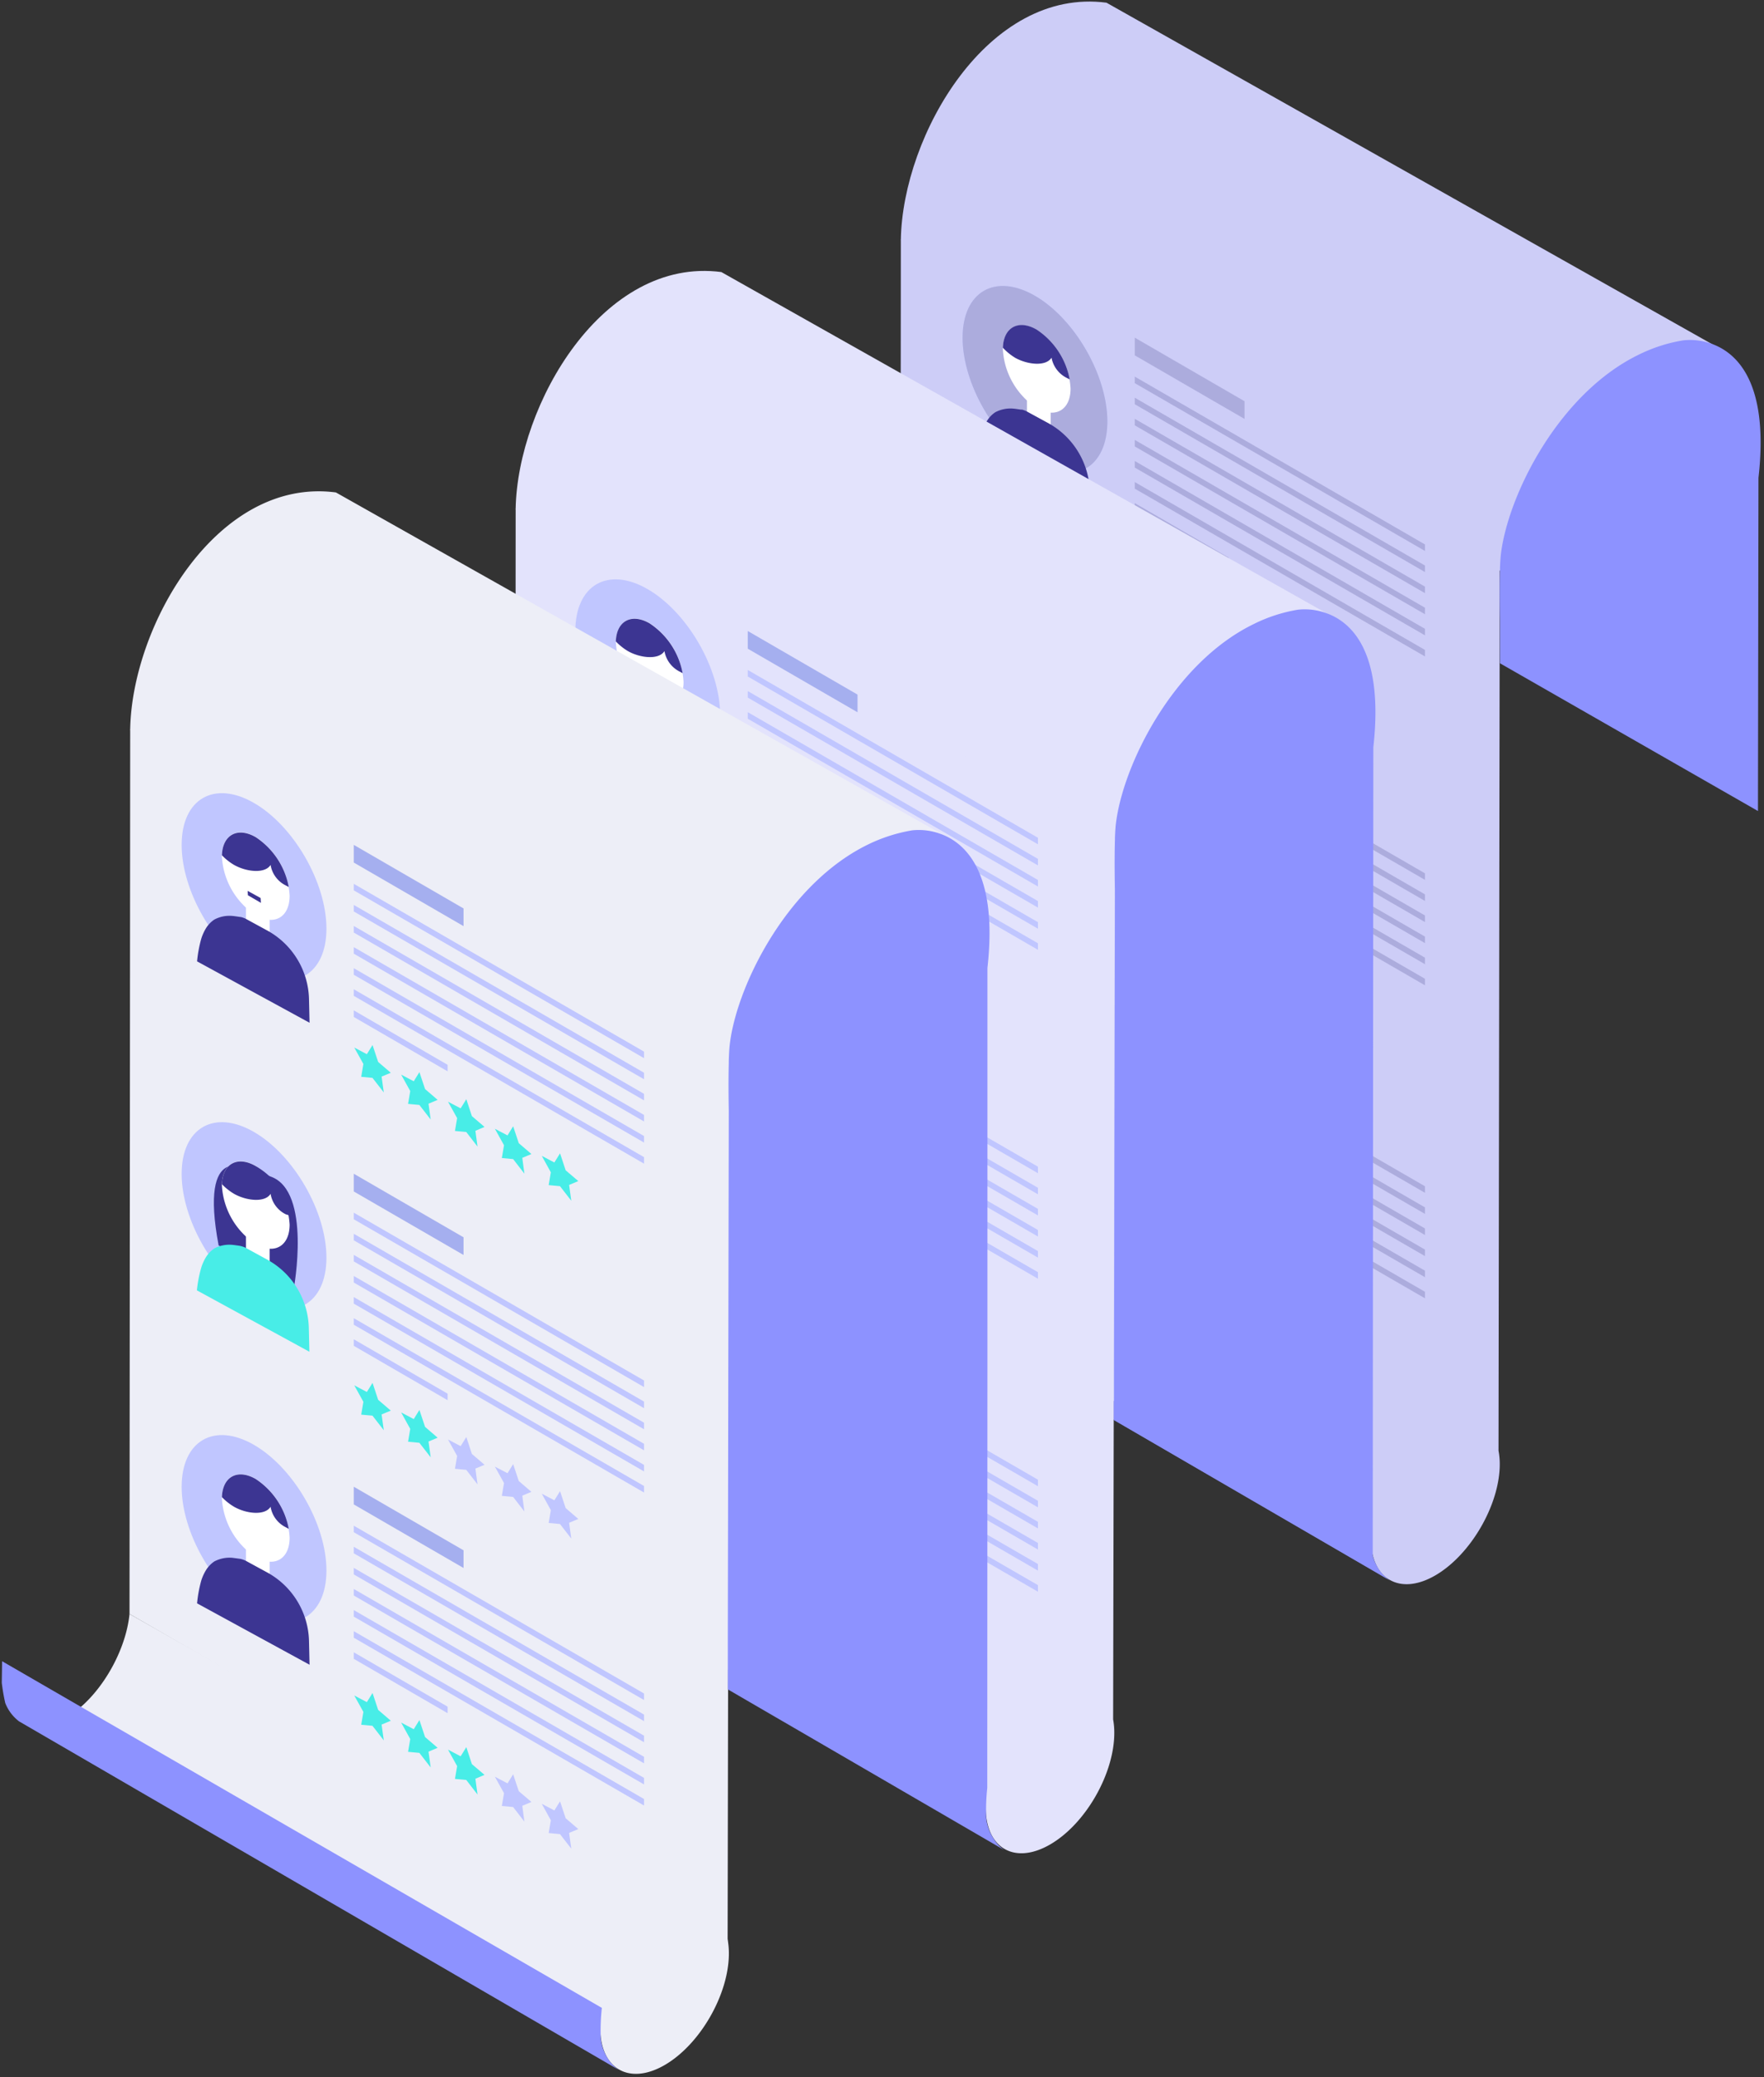 <svg width="141" height="166" fill="none" xmlns="http://www.w3.org/2000/svg"><rect width="100%" height="100%" fill="#333333" stroke="none"/><path d="M72.006 19.145C72.157 10.772 78.99-1.028 88.444.216l49.239 27.758-16.612 18.25S71.979 20.583 72.006 19.146z" fill="#CDCDF7"/><path d="M61.768 93.625l-.027 1.722c.062.534.152 1.064.272 1.588.226.584.61 1.094 1.108 1.472l47.979 27.878a3.256 3.256 0 01-1.42-2.132c-.196-.857 0-2.847 0-2.847L61.768 93.625z" fill="#8181E2"/><path d="M119.878 45.444L72.006 19.145l-.058 70.701c-.307 3.123-2.475 6.795-5.092 8.307a4.577 4.577 0 01-2.39.691l45.108 24.091c0 3.265 2.315 4.604 5.141 2.971 2.827-1.633 5.163-5.643 5.163-8.896a5.71 5.71 0 00-.098-1.075l.098-70.491z" fill="#CDCDF7"/><path d="M90.705 30.098v.521L113.9 44.03v-.521l-23.195-13.41zM90.705 31.784v.522l23.195 13.41v-.522l-23.195-13.41zM90.705 33.47v.522l23.195 13.41v-.522L90.705 33.47zM90.705 35.156v.522l23.195 13.41v-.521l-23.195-13.41zM90.705 36.843v.522l23.195 13.41v-.522l-23.195-13.41zM90.705 38.525v.526l23.195 13.41v-.521L90.705 38.525zM90.705 40.21v.527l7.5 4.346v-.522l-7.5-4.35zM90.705 26.983v1.415l8.773 5.081v-1.414l-8.773-5.081z" fill="#ACACDD"/><path d="M76.941 26.988c0-3.685 2.609-5.188 5.787-3.35 3.178 1.838 5.786 6.361 5.786 10.042 0 3.68-2.603 5.188-5.786 3.346-3.183-1.843-5.787-6.358-5.787-10.038z" fill="#C0C6FF"/><path d="M76.941 26.988c0-3.685 2.609-5.188 5.787-3.35 3.178 1.838 5.786 6.361 5.786 10.042 0 3.68-2.603 5.188-5.786 3.346-3.183-1.843-5.787-6.358-5.787-10.038z" fill="#ACACDD"/><path d="M82.867 32.614c1.486.856 2.706.156 2.706-1.566a6.025 6.025 0 00-2.706-4.689c-1.487-.857-2.707-.156-2.707 1.566a6.022 6.022 0 002.707 4.689z" fill="#fff"/><path d="M84.05 28.585c-.445.723-1.931.562-2.92 0a4.609 4.609 0 01-.97-.798c.058-1.629 1.25-2.284 2.702-1.446a6.1 6.1 0 012.64 3.98l-.254-.13a2.272 2.272 0 01-1.198-1.606z" fill="#3C3592"/><path fill-rule="evenodd" clip-rule="evenodd" d="M83.984 32.03v2.484l-1.896-1.12V30.91l1.896 1.12z" fill="#fff"/><path d="M78.509 34.478c.087-.272.203-.534.347-.78.17-.3.408-.557.694-.75.454-.242.97-.343 1.483-.29.057 0 .565.076.565.076h.093c.115.03.226.071.334.12l1.745.95a6.402 6.402 0 012.402 2.289c.586.96.909 2.06.936 3.186l.05 1.9-8.992-4.907a9.906 9.906 0 01.343-1.794z" fill="#3C3592"/><path d="M92.2 42.981l.45 1.352 1.01.866-.73.308.17 1.262-.904-1.164-.9-.085.174-1.026-.73-1.312 1.01.527.45-.728zM95.948 45.145l.45 1.352 1.006.865-.73.308.173 1.263-.903-1.165-.904-.085.174-1.026-.726-1.311 1.006.53.454-.731zM99.696 47.309l.45 1.356 1.006.86-.73.309.173 1.262-.903-1.164-.904-.085.174-1.022-.726-1.316 1.006.531.454-.731zM103.439 49.472l.454 1.352 1.006.866-.73.307.17 1.263-.9-1.164-.903-.085.173-1.026-.73-1.312 1.011.531.449-.732zM107.188 51.636l.449 1.356 1.01.861-.729.308.169 1.263-.904-1.165-.899-.084.174-1.022-.73-1.316 1.01.53.45-.73z" fill="#48EDE7"/><path d="M90.705 56.378v.527l23.195 13.41v-.522L90.705 56.378zM90.705 58.065v.522L113.9 72v-.526l-23.195-13.41zM90.705 59.751v.522L113.9 73.688v-.527l-23.195-13.41zM90.705 61.437v.522L113.9 75.37v-.521l-23.195-13.41zM90.705 63.124v.522l23.195 13.41v-.522l-23.195-13.41zM90.705 64.81v.522l23.195 13.41v-.522L90.705 64.81zM90.705 66.496v.522l7.5 4.35v-.527l-7.5-4.345zM90.705 53.264v1.42l8.773 5.08v-1.418l-8.773-5.082z" fill="#ACACDD"/><path d="M76.941 53.269c0-3.68 2.609-5.188 5.787-3.346 3.178 1.842 5.786 6.362 5.786 10.042 0 3.68-2.603 5.188-5.786 3.346-3.183-1.843-5.787-6.362-5.787-10.042z" fill="#C0C6FF"/><path d="M82.867 58.895c1.486.86 2.706.156 2.706-1.562a6.025 6.025 0 00-2.706-4.689c-1.487-.86-2.707-.156-2.707 1.562a6.015 6.015 0 002.707 4.688z" fill="#fff"/><path d="M84.05 54.87c-.445.723-1.931.563-2.92 0a4.585 4.585 0 01-.97-.771c.058-1.633 1.25-2.284 2.702-1.446a6.1 6.1 0 012.64 3.98l-.254-.134a2.263 2.263 0 01-1.198-1.629z" fill="#3C3592"/><path fill-rule="evenodd" clip-rule="evenodd" d="M83.984 58.315V60.8l-1.896-1.12v-2.485l1.896 1.12z" fill="#fff"/><path d="M78.509 60.773c.085-.273.201-.535.347-.781.17-.301.408-.56.694-.754.455-.241.971-.34 1.483-.285.057 0 .565.075.565.075l.093.023c.114.03.226.07.334.116l1.745.954a6.412 6.412 0 013.338 5.474l.05 1.896-8.992-4.907c.057-.613.172-1.22.343-1.811z" fill="#3C3592"/><path d="M92.2 69.98l.45 1.352 1.01.866-.73.303.17 1.263-.904-1.16-.9-.085.174-1.026-.73-1.316 1.01.53.45-.726zM95.948 72.144l.45 1.352 1.006.865-.73.304.173 1.262-.903-1.16-.904-.084.174-1.027-.726-1.316 1.006.531.454-.727z" fill="#48EDE7"/><path d="M99.696 74.308l.45 1.352 1.006.865-.73.303.173 1.263-.903-1.16-.904-.085.174-1.026-.726-1.316 1.006.531.454-.727zM103.439 76.471l.454 1.352 1.006.866-.73.303.17 1.267-.9-1.164-.903-.085.173-1.026-.73-1.316 1.011.53.449-.727zM107.188 78.635l.449 1.352 1.01.866-.729.303.169 1.267-.904-1.165-.899-.084.174-1.026-.73-1.312 1.01.53.45-.73z" fill="#C0C6FF"/><path d="M90.705 81.392v.522l23.195 13.41v-.522l-23.195-13.41zM90.705 83.079v.521L113.9 97.01v-.521l-23.195-13.41zM90.705 84.765v.522l23.195 13.41v-.522l-23.195-13.41zM90.705 86.451v.522l23.195 13.41v-.521l-23.195-13.41zM90.705 88.138v.521L113.9 102.07v-.522l-23.195-13.41zM90.705 89.824v.522l23.195 13.41v-.522l-23.195-13.41zM90.705 91.51v.522l7.5 4.345v-.522l-7.5-4.345zM90.705 78.278v1.414l8.773 5.082V83.36l-8.773-5.082z" fill="#ACACDD"/><path d="M76.941 78.283c0-3.68 2.609-5.189 5.787-3.346 3.178 1.842 5.786 6.357 5.786 10.038 0 3.68-2.603 5.188-5.786 3.35-3.183-1.838-5.787-6.362-5.787-10.042z" fill="#C0C6FF"/><path d="M82.867 83.908c1.486.861 2.706.156 2.706-1.561a6.01 6.01 0 00-2.706-4.689c-1.487-.86-2.707-.156-2.707 1.562a6.022 6.022 0 002.707 4.688z" fill="#fff"/><path d="M84.05 79.884c-.445.719-1.931.562-2.92 0a4.585 4.585 0 01-.97-.772c.058-1.632 1.25-2.284 2.702-1.445a6.086 6.086 0 012.64 3.98l-.254-.134a2.272 2.272 0 01-1.198-1.629z" fill="#3C3592"/><path fill-rule="evenodd" clip-rule="evenodd" d="M83.984 83.324v2.49l-1.896-1.12v-2.49l1.896 1.12z" fill="#fff"/><path d="M78.509 85.782c.085-.273.201-.535.347-.78.17-.302.408-.56.694-.755.455-.24.97-.341 1.483-.29l.565.08.093.023c.115.03.226.068.334.116l1.745.95a6.408 6.408 0 013.338 5.479l.05 1.896-8.992-4.908c.057-.613.172-1.22.343-1.811z" fill="#3C3592"/><path d="M92.2 94.763l.45 1.356 1.01.86-.73.308.17 1.263-.904-1.164-.9-.085.174-1.022-.73-1.316 1.01.531.45-.731zM95.948 96.93l.45 1.352 1.006.861-.73.308.173 1.263-.903-1.165-.904-.085.174-1.021-.726-1.316 1.006.53.454-.727zM99.696 99.094l.45 1.352 1.006.861-.73.308.173 1.262-.903-1.164-.904-.085.174-1.021-.726-1.317 1.006.531.454-.727z" fill="#48EDE7"/><path d="M103.439 101.258l.454 1.352 1.006.865-.73.304.17 1.262-.9-1.164-.903-.081.173-1.026-.73-1.316 1.011.531.449-.727zM107.188 103.422l.449 1.351 1.01.866-.729.303.169 1.263-.904-1.165-.899-.085.174-1.021-.73-1.316 1.01.531.45-.727z" fill="#C0C6FF"/><path d="M41.217 40.666c.156-8.37 6.988-20.169 16.442-18.924l49.23 27.753-16.616 18.25S41.19 42.108 41.217 40.667z" fill="#E3E3FC"/><path d="M89.112 66.97L41.218 40.647l-.054 70.701c-.307 3.123-2.48 6.794-5.096 8.307a4.479 4.479 0 01-2.386.691l45.108 24.091c0 3.27 2.31 4.604 5.14 2.971 2.832-1.633 5.137-5.644 5.137-8.922a5.819 5.819 0 00-.093-1.076l.138-70.442z" fill="#E3E3FC"/><path d="M59.77 53.541v.522l23.194 13.41v-.522L59.77 53.541zM59.77 55.227v.522l23.194 13.41v-.521L59.77 55.228zM59.77 56.914v.522l23.194 13.41v-.522L59.77 56.914zM59.77 58.6v.522l23.194 13.41v-.522L59.77 58.6zM59.77 60.286v.522l23.194 13.41v-.521L59.77 60.287zM59.77 61.973v.522l23.194 13.41v-.522L59.77 61.973zM59.77 63.659v.522l7.5 4.345v-.522l-7.5-4.345z" fill="#C0C6FF"/><path d="M59.77 50.427v1.414l8.773 5.081v-1.414l-8.774-5.081z" fill="#A5AFEF"/><path d="M45.988 50.431c0-3.68 2.609-5.188 5.787-3.345 3.178 1.842 5.786 6.357 5.786 10.042 0 3.685-2.608 5.184-5.786 3.346-3.178-1.838-5.787-6.366-5.787-10.042z" fill="#C0C6FF"/><path d="M51.931 56.057c1.492.861 2.707.156 2.707-1.561a5.997 5.997 0 00-2.707-4.689c-1.486-.86-2.701-.156-2.701 1.561a6.019 6.019 0 002.701 4.69z" fill="#fff"/><path d="M53.11 52.033c-.445.718-1.931.562-2.92 0a4.564 4.564 0 01-.965-.772c.053-1.632 1.246-2.284 2.697-1.445a6.075 6.075 0 012.64 3.98l-.254-.135a2.27 2.27 0 01-1.197-1.628z" fill="#3C3592"/><path fill-rule="evenodd" clip-rule="evenodd" d="M53.048 55.473v2.49l-1.896-1.12v-2.49l1.896 1.12z" fill="#fff"/><path d="M47.573 57.935c.085-.272.202-.534.347-.78.173-.302.412-.56.7-.754a2.59 2.59 0 011.477-.29l.565.08h.098c.113.03.223.069.33.116l1.744.95a6.417 6.417 0 013.338 5.478l.05 1.897-8.992-4.908c.061-.605.176-1.204.343-1.789z" fill="#3C3592"/><path d="M61.266 66.43l.454 1.351 1.006.865-.73.304.169 1.262-.9-1.164-.903-.085.174-1.021-.73-1.316 1.01.53.45-.727zM65.013 68.593l.45 1.352 1.01.865-.73.304.169 1.262-.904-1.164-.899-.08.174-1.027-.73-1.316 1.01.531.45-.727zM68.76 70.757l.45 1.352 1.01.865-.734.303.174 1.263-.904-1.165-.903-.08.173-1.026-.725-1.316 1.006.53.454-.726zM72.51 72.92l.449 1.352 1.006.866-.73.303.169 1.263-.9-1.165-.903-.08.174-1.026-.73-1.316 1.01.53.454-.727zM76.252 75.084l.45 1.352 1.01.865-.73.304.17 1.262-.9-1.164-.904-.08.174-1.026-.73-1.317 1.01.531.45-.727z" fill="#48EDE7"/><path d="M59.77 79.826v.522l23.194 13.41v-.521L59.77 79.827zM59.77 81.513v.521l23.194 13.41v-.521L59.77 81.513zM59.77 83.199v.522l23.194 13.41v-.522L59.77 83.2zM59.77 84.885v.522l23.194 13.41v-.521L59.77 84.886zM59.77 86.567v.527l23.194 13.41v-.522L59.77 86.567zM59.77 88.254v.526l23.194 13.41v-.522L59.77 88.253zM59.77 89.94v.526l7.5 4.346v-.522l-7.5-4.35z" fill="#C0C6FF"/><path d="M59.77 76.712v1.415l8.773 5.08v-1.413l-8.774-5.082z" fill="#A5AFEF"/><path d="M45.988 76.717c0-3.685 2.609-5.189 5.787-3.35 3.178 1.837 5.786 6.361 5.786 10.042 0 3.68-2.608 5.188-5.786 3.345-3.178-1.842-5.787-6.357-5.787-10.037z" fill="#C0C6FF"/><path d="M51.931 82.342c1.492.857 2.707.157 2.707-1.566a6.01 6.01 0 00-2.707-4.688c-1.486-.857-2.701-.156-2.701 1.566a6.019 6.019 0 002.701 4.688z" fill="#fff"/><path d="M53.11 78.314c-.445.723-1.931.562-2.92 0a4.589 4.589 0 01-.965-.776c.053-1.629 1.246-2.284 2.697-1.446a6.082 6.082 0 012.64 3.98l-.254-.13a2.272 2.272 0 01-1.197-1.628z" fill="#3C3592"/><path fill-rule="evenodd" clip-rule="evenodd" d="M53.048 81.758v2.49l-1.896-1.125v-2.485l1.896 1.12z" fill="#fff"/><path d="M47.573 84.216c.087-.272.203-.534.347-.78.173-.301.412-.558.7-.75a2.555 2.555 0 011.477-.29c.058 0 .565.076.565.076h.098c.113.031.223.072.33.12l1.744.95a6.416 6.416 0 013.338 5.474l.05 1.9-8.992-4.906c.062-.607.177-1.207.343-1.794z" fill="#3C3592"/><path d="M61.266 93.424l.454 1.352 1.006.865-.73.308.169 1.263-.9-1.165-.903-.085.174-1.026-.73-1.311 1.01.53.45-.731zM65.013 95.588l.45 1.351 1.01.866-.73.308.169 1.262-.904-1.164-.899-.085.174-1.022-.73-1.316 1.01.531.45-.731z" fill="#48EDE7"/><path d="M68.76 97.751l.45 1.357 1.01.86-.734.308.174 1.263-.904-1.164-.903-.085.173-1.026-.725-1.312 1.006.531.454-.732zM72.51 99.915l.449 1.356 1.006.861-.73.308.169 1.263-.9-1.165-.903-.085.174-1.021-.73-1.316 1.01.531.454-.732zM76.252 102.079l.45 1.356 1.01.861-.73.308.17 1.262-.9-1.164-.904-.085.174-1.021-.73-1.317 1.01.531.45-.731zM59.77 104.836v.526l23.194 13.41v-.521L59.77 104.836zM59.77 106.522v.526l23.194 13.411v-.522L59.77 106.522zM59.77 108.208v.522l23.194 13.415v-.526L59.77 108.208zM59.77 109.895v.522l23.194 13.415v-.522L59.77 109.895zM59.77 111.581v.522l23.194 13.415v-.527l-23.194-13.41zM59.77 113.267v.522l23.194 13.415v-.526L59.77 113.267zM59.77 114.954v.522l7.5 4.349v-.526l-7.5-4.345z" fill="#C0C6FF"/><path d="M59.77 101.726v1.414l8.773 5.082v-1.419l-8.774-5.077z" fill="#A5AFEF"/><path d="M45.988 101.726c0-3.68 2.609-5.188 5.787-3.346 3.178 1.843 5.786 6.362 5.786 10.043 0 3.68-2.608 5.188-5.786 3.345-3.178-1.842-5.787-6.357-5.787-10.042z" fill="#C0C6FF"/><path d="M51.931 107.352c1.492.861 2.707.156 2.707-1.562a5.994 5.994 0 00-2.706-4.688c-1.487-.861-2.703-.157-2.703 1.561a6.002 6.002 0 002.702 4.689z" fill="#fff"/><path d="M53.11 103.328c-.445.723-1.931.562-2.92 0a4.559 4.559 0 01-.965-.772c.053-1.633 1.246-2.284 2.697-1.445a6.102 6.102 0 012.64 3.979l-.254-.134a2.267 2.267 0 01-1.197-1.628z" fill="#3C3592"/><path fill-rule="evenodd" clip-rule="evenodd" d="M53.048 106.772v2.485l-1.896-1.12v-2.485l1.896 1.12z" fill="#fff"/><path d="M47.573 109.23c.086-.273.203-.534.347-.781.173-.3.412-.557.7-.749a2.523 2.523 0 011.477-.29c.058 0 .565.076.565.076h.098c.113.031.223.071.33.12l1.744.95a6.39 6.39 0 013.339 5.474l.049 1.901-8.992-4.908c.061-.606.176-1.207.343-1.793z" fill="#3C3592"/><path d="M61.266 118.21l.454 1.352 1.006.866-.73.303.169 1.262-.9-1.164-.903-.08.174-1.026-.73-1.316 1.01.531.45-.728zM65.013 120.374l.45 1.352 1.01.865-.73.304.169 1.262-.904-1.16-.899-.085.174-1.026-.73-1.316 1.01.531.45-.727zM68.76 122.538l.45 1.351 1.01.866-.734.303.174 1.263-.904-1.165-.903-.08.173-1.026-.725-1.316 1.006.531.454-.727z" fill="#48EDE7"/><path d="M72.51 124.701l.449 1.352 1.006.866-.73.303.169 1.267-.9-1.165-.903-.084.174-1.026-.73-1.312 1.01.526.454-.727zM76.252 126.865l.45 1.352 1.01.865-.73.304.17 1.262-.9-1.16-.904-.084.174-1.027-.73-1.311 1.01.526.45-.727z" fill="#C0C6FF"/><path d="M10.406 58.279c.156-8.37 6.989-20.17 16.443-18.925l49.23 27.753-16.612 18.256S10.38 59.72 10.407 58.279zM53.11 153.146c-.044 0-.084.053-.129.08L10.352 128.98c-.307 3.122-2.479 6.794-5.096 8.306a4.48 4.48 0 01-2.386.692l45.108 24.09c0 3.266 2.31 4.6 5.141 2.967 2.831-1.633 5.141-5.643 5.141-8.922 0-3.279-2.314-4.582-5.15-2.967z" fill="#EDEEF7"/><path d="M10.406 58.279l-.054 70.701 47.806 27.565.13-71.896-47.882-26.37z" fill="#EDEEF7"/><path d="M136.757 27.456a5.04 5.04 0 00-2.203-.258 12.534 12.534 0 00-3.584 1.155c-6.405 3.123-10.447 11.242-11.003 15.958-.031.285-.058.682-.071 1.133v.165c-.054 1.7 0 4.015 0 4.015v3.382l20.622 11.808.04-26.628c.868-7.651-1.749-10.025-3.801-10.73zM79.434 146.954l-.053-.081a3.764 3.764 0 01-.485-1.177 2.994 2.994 0 01-.071-.58c-.021-.745.009-1.49.089-2.231l.013-35.243V77.359c.86-7.664-1.78-10.033-3.81-10.742a5.042 5.042 0 00-2.203-.26 12.887 12.887 0 00-3.579 1.156c-3.116 1.53-5.675 4.23-7.54 7.138-1.972 3.079-3.179 6.393-3.463 8.816-.04.32-.063.785-.08 1.302v.21c-.045 1.668 0 3.8 0 3.8l-.076 42.132v4.096l22.113 12.852a2.898 2.898 0 01-.855-.905zM110.218 125.433l-.049-.08a3.948 3.948 0 01-.445-1.013v-.067l.049-64.549c.859-7.664-1.758-10.033-3.81-10.742a5.043 5.043 0 00-2.204-.26 12.491 12.491 0 00-3.56 1.156c-6.406 3.123-10.447 11.242-11.004 15.958-.035.285-.058.687-.075 1.138v.165c-.054 1.695 0 4.015 0 4.015l-.076 38.245v4.096l22.082 12.83a2.896 2.896 0 01-.908-.892zM48.624 164.567a.792.792 0 01-.05-.081 3.663 3.663 0 01-.489-1.177 2.994 2.994 0 01-.071-.58c-.02-.757.01-1.514.093-2.267L6.471 136.403l-6.303-3.645-.026 1.722c.063.542.155 1.079.276 1.611a3.39 3.39 0 001.103 1.472l47.98 27.878a2.903 2.903 0 01-.877-.874z" fill="#8D92FF"/><path d="M28.278 96.913v.526l23.2 13.41v-.526l-23.2-13.41zM28.278 98.599v.522l23.2 13.415v-.527l-23.2-13.41zM28.278 100.285v.522l23.2 13.415v-.526l-23.2-13.411zM28.278 101.972v.522l23.2 13.41v-.522l-23.2-13.41zM28.278 103.658v.522l23.2 13.41v-.522l-23.2-13.41zM28.278 105.344v.522l23.2 13.411v-.522l-23.2-13.411zM28.278 107.031v.522l7.5 4.345v-.522l-7.5-4.345z" fill="#C0C6FF"/><path d="M28.278 93.799v1.418l8.774 5.077V98.88L28.278 93.8z" fill="#A5AFEF"/><path d="M14.52 93.812c0-3.68 2.608-5.188 5.786-3.346 3.178 1.843 5.787 6.357 5.787 10.042 0 3.685-2.609 5.189-5.787 3.346-3.178-1.842-5.787-6.37-5.787-10.042z" fill="#C0C6FF"/><path d="M19.825 93.455s-3.944-2.39-2.35 6.076l6.005 3.458s1.45-7.78-1.83-8.958c-3.28-1.178-1.825-.576-1.825-.576z" fill="#3C3592"/><path d="M20.444 99.429c1.486.861 2.706.156 2.706-1.562a6.023 6.023 0 00-2.706-4.688c-1.487-.861-2.707-.157-2.707 1.561a6.014 6.014 0 002.707 4.689z" fill="#fff"/><path d="M21.628 95.405c-.445.722-1.932.562-2.92 0a4.586 4.586 0 01-.97-.772c.057-1.633 1.246-2.284 2.701-1.445 1.287.745 2.595 2.145 2.64 3.979 0-.094-.17-.085-.254-.134a2.225 2.225 0 01-1.197-1.628z" fill="#3C3592"/><path fill-rule="evenodd" clip-rule="evenodd" d="M21.556 98.849v2.485l-1.896-1.12v-2.485l1.896 1.12z" fill="#fff"/><path d="M16.085 101.307c.084-.273.2-.535.343-.781.174-.3.413-.558.699-.754a2.56 2.56 0 011.478-.285c.062 0 .57.076.57.076l.093.022c.114.031.225.07.334.116l1.745.955a6.401 6.401 0 012.401 2.288c.586.961.91 2.06.937 3.185l.045 1.896-8.992-4.907c.061-.613.178-1.219.348-1.811zM29.777 110.515l.45 1.352 1.01.865-.734.303.174 1.263-.904-1.164-.9-.081.174-1.026-.73-1.316 1.006.531.454-.727zM33.525 112.678l.45 1.352 1.006.866-.73.303.174 1.263-.904-1.16-.904-.085.174-1.026-.726-1.316 1.006.531.454-.728z" fill="#48EDE7"/><path d="M37.274 114.842l.445 1.352 1.01.865-.73.304.17 1.262-.9-1.16-.903-.084.174-1.026-.73-1.316 1.01.53.454-.727zM41.017 117.006l.45 1.352 1.01.865-.73.303.169 1.267-.9-1.164-.903-.085.174-1.026-.73-1.311 1.01.526.45-.727zM44.765 119.17l.45 1.351 1.01.866-.735.308.174 1.262-.904-1.164-.903-.085.173-1.026-.725-1.312 1.006.527.454-.727zM28.278 121.927v.521l23.2 13.411v-.522l-23.2-13.41zM28.278 123.613v.522l23.2 13.41v-.522l-23.2-13.41zM28.278 125.299v.522l23.2 13.41v-.521l-23.2-13.411zM28.278 126.985v.522l23.2 13.411v-.522l-23.2-13.411zM28.278 128.672v.522l23.2 13.41v-.522l-23.2-13.41zM28.278 130.358v.522l23.2 13.41v-.521l-23.2-13.411zM28.278 132.045v.522l7.5 4.345v-.522l-7.5-4.345z" fill="#C0C6FF"/><path d="M28.278 118.813v1.414l8.774 5.081v-1.414l-8.774-5.081z" fill="#A5AFEF"/><path d="M14.52 118.817c0-3.68 2.608-5.188 5.786-3.346 3.178 1.843 5.787 6.357 5.787 10.038 0 3.68-2.609 5.188-5.787 3.35-3.178-1.838-5.787-6.361-5.787-10.042z" fill="#C0C6FF"/><path d="M20.444 124.443c1.486.856 2.706.156 2.706-1.562a5.995 5.995 0 00-2.706-4.688c-1.487-.861-2.707-.157-2.707 1.561a6.023 6.023 0 002.707 4.689z" fill="#fff"/><path d="M21.628 120.414c-.445.723-1.932.567-2.92 0a4.582 4.582 0 01-.97-.771c.057-1.633 1.246-2.285 2.701-1.446a6.084 6.084 0 012.64 3.979c-.085-.04-.17-.089-.254-.133a2.231 2.231 0 01-1.197-1.629z" fill="#3C3592"/><path fill-rule="evenodd" clip-rule="evenodd" d="M21.556 123.858v2.49l-1.896-1.12v-2.489l1.896 1.119z" fill="#fff"/><path d="M16.086 126.316c.084-.271.2-.531.343-.776.173-.301.412-.558.698-.754.454-.24.968-.341 1.478-.29l.57.076.107.022c.114.031.226.071.334.121l1.744.95a6.42 6.42 0 013.339 5.474l.044 1.9-8.991-4.907c.057-.614.169-1.222.334-1.816z" fill="#3C3592"/><path d="M29.777 135.297l.45 1.351 1.01.866-.734.308.174 1.262-.904-1.164-.9-.085.174-1.026-.73-1.311 1.006.53.454-.731zM33.525 137.46l.45 1.357 1.006.861-.73.307.174 1.263-.904-1.164-.904-.085.174-1.022-.726-1.316 1.006.531.454-.732zM37.274 139.624l.445 1.356 1.01.861-.73.308.17 1.263-.9-1.165-.903-.084.174-1.022-.73-1.316 1.01.531.454-.732z" fill="#48EDE7"/><path d="M41.017 141.792l.45 1.352 1.01.861-.73.308.169 1.262-.9-1.164-.903-.085.174-1.021-.73-1.316 1.01.53.45-.727zM44.765 143.956l.45 1.352 1.01.865-.735.304.174 1.262-.904-1.164-.903-.085.173-1.022-.725-1.316 1.006.531.454-.727zM28.278 70.632v.522l23.2 13.41v-.522l-23.2-13.41zM28.278 72.318v.522l23.2 13.41v-.521l-23.2-13.41zM28.278 74v.526l23.2 13.41v-.521L28.278 74zM28.278 75.69v.523l23.2 13.41v-.522l-23.2-13.41zM28.278 77.373v.526l23.2 13.41v-.522l-23.2-13.414zM28.278 79.059v.526l23.2 13.41v-.521l-23.2-13.415zM28.278 80.745v.527l7.5 4.345v-.522l-7.5-4.35z" fill="#C0C6FF"/><path d="M28.278 67.518v1.414l8.774 5.081V72.6l-8.774-5.081z" fill="#A5AFEF"/><path d="M14.52 67.518c0-3.68 2.608-5.184 5.786-3.346 3.178 1.838 5.787 6.362 5.787 10.042 0 3.68-2.609 5.189-5.787 3.346-3.178-1.842-5.787-6.357-5.787-10.042z" fill="#C0C6FF"/><path d="M20.444 73.144c1.486.86 2.706.16 2.706-1.562a6.023 6.023 0 00-2.706-4.689c-1.487-.856-2.707-.156-2.707 1.566a6.005 6.005 0 002.707 4.684z" fill="#fff"/><path d="M21.628 69.12c-.445.722-1.932.561-2.92 0a4.449 4.449 0 01-.97-.772c.057-1.629 1.246-2.284 2.701-1.446a6.102 6.102 0 012.64 3.98l-.254-.13a2.228 2.228 0 01-1.197-1.633z" fill="#3C3592"/><path fill-rule="evenodd" clip-rule="evenodd" d="M21.556 72.564v2.484l-1.896-1.12v-2.484l1.896 1.12z" fill="#fff"/><path d="M16.086 75.022c.085-.272.2-.534.343-.781a2.3 2.3 0 01.698-.75 2.564 2.564 0 011.478-.29c.063 0 .57.076.57.076l.107.014c.114.03.226.07.334.12l1.744.95a6.412 6.412 0 012.4 2.29c.587.96.91 2.059.939 3.184l.044 1.9-8.991-4.907c.057-.61.169-1.215.334-1.806z" fill="#3C3592"/><path d="M29.777 83.516l.45 1.351 1.01.866-.734.303.174 1.267-.904-1.164-.9-.085.174-1.026-.73-1.312 1.006.531.454-.731zM33.525 85.68l.45 1.351 1.006.866-.73.307.174 1.263-.904-1.164-.904-.085.174-1.026-.726-1.312 1.006.531.454-.732zM37.274 87.843l.445 1.352 1.01.865-.73.308.17 1.263-.9-1.165-.903-.085.174-1.026-.73-1.311 1.01.53.454-.731zM41.017 90.007l.45 1.352 1.01.865-.73.308.169 1.262-.9-1.164-.903-.085.174-1.022-.73-1.316 1.01.531.45-.731zM44.765 92.17l.45 1.357 1.01.86-.735.308.174 1.263-.904-1.164-.903-.085.173-1.022-.725-1.316 1.006.531.454-.732z" fill="#48EDE7"/><path d="M19.793 71.194l.022.352 1.042.607-.027-.388-1.037-.571z" fill="#3C3592"/></svg>